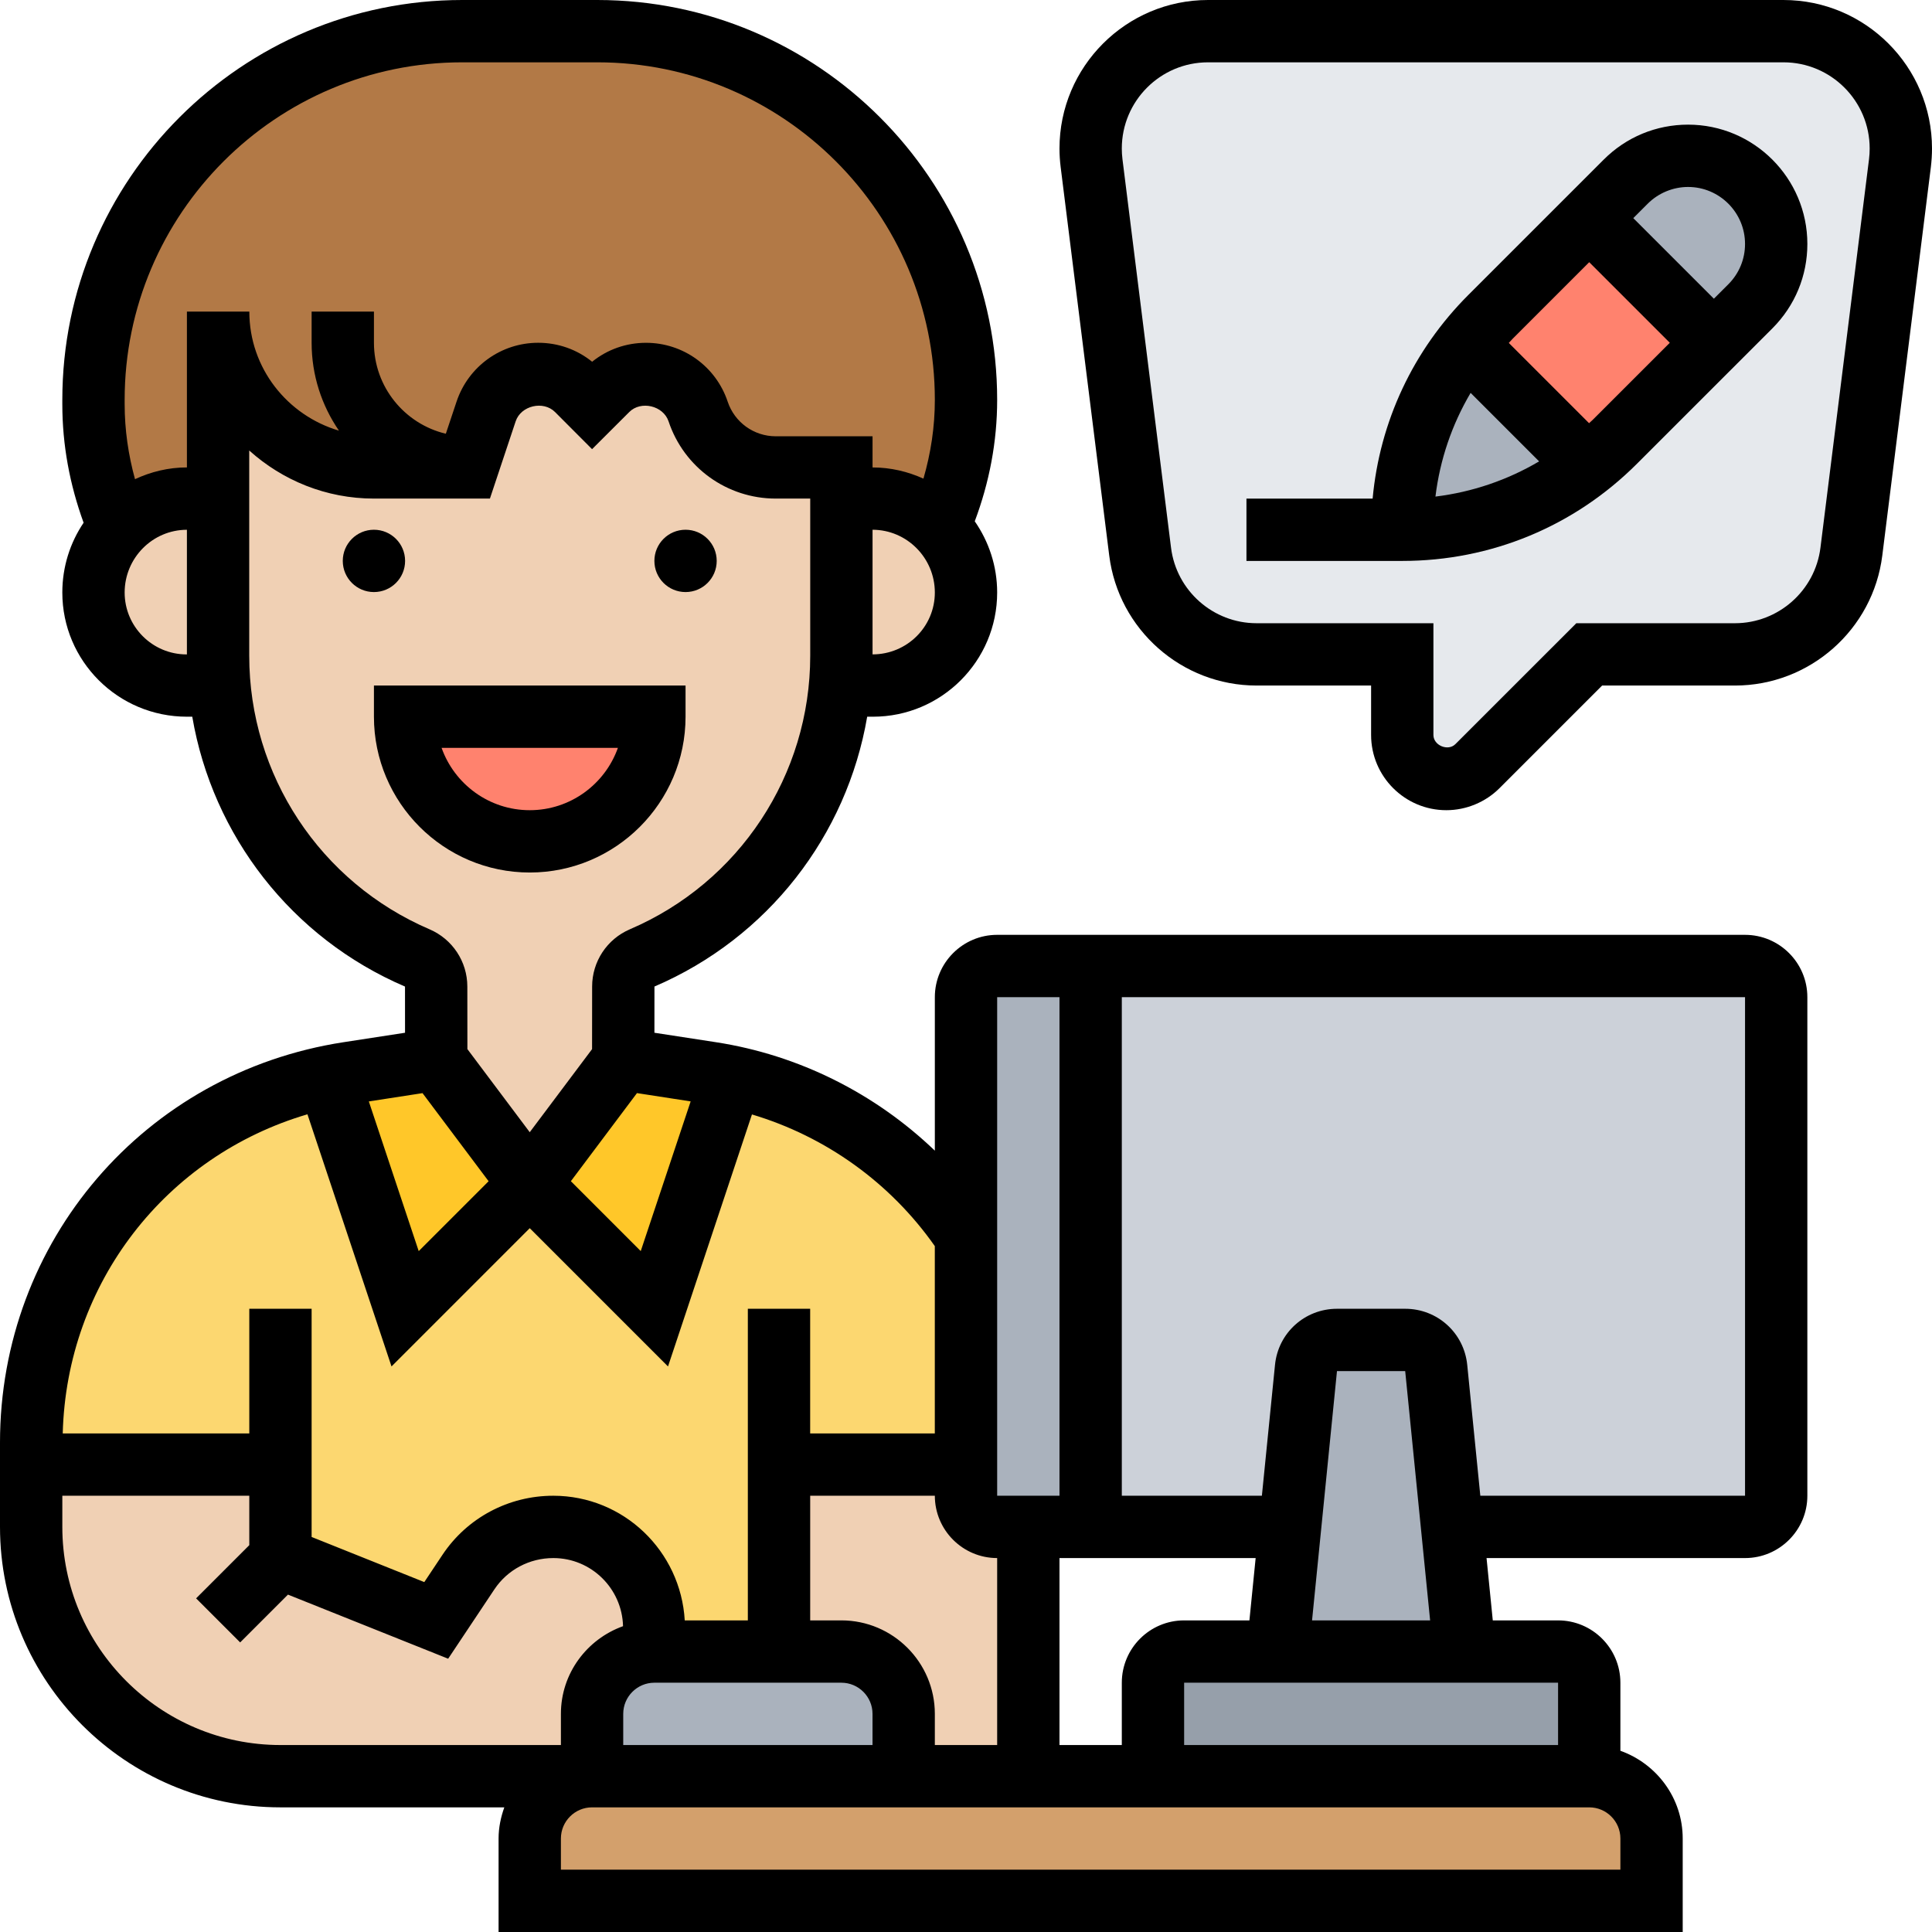 <svg id="Layer_35" enable-background="new 0 0 62 62" height="512" viewBox="0 0 62 62" width="512" xmlns="http://www.w3.org/2000/svg"><g><g><g><path d="m15 15h-3c-2.76 0-5-2.24-5-5v6h-1c-.86 0-1.64.36-2.19.95-.53-1.24-.81-2.59-.81-3.98v-.14c0-6.53 5.3-11.83 11.83-11.83h4.34c6.53 0 11.83 5.3 11.83 11.83 0 1.42-.3 2.8-.86 4.07-.01-.01-.01-.01-.02-.02-.54-.54-1.29-.88-2.12-.88h-1v-1h-2.11c-1.13 0-2.13-.72-2.49-1.8-.24-.71-.91-1.2-1.67-1.2-.47 0-.91.19-1.24.52l-.49.48-.48-.48c-.33-.33-.78-.52-1.25-.52-.76 0-1.43.49-1.67 1.2z" fill="#b27946"/></g><g><path d="m25 47v6h-4v-.76c0-1.79-1.45-3.24-3.24-3.24-1.11 0-2.12.54-2.73 1.45l-1.03 1.55-5-2v-3h-8v-.71c0-5.69 4-10.56 9.52-11.73l2.48 7.44 4-4 4 4 2.48-7.45c3.16.67 5.83 2.56 7.52 5.11v7.34z" fill="#fcd770"/></g><g><path d="m23.48 34.55-2.48 7.45-4-4 3-4 2.82.43c.22.03.44.08.66.12z" fill="#ffc729"/></g><g><path d="m14 34 3 4-4 4-2.48-7.44c.21-.06.44-.1.66-.13z" fill="#ffc729"/></g><g><path d="m35 31v18h-2-1c-.55 0-1-.45-1-1v-1-7.34-7.66c0-.55.45-1 1-1z" fill="#aab2bd"/></g><g><path d="m57 32v16c0 .55-.45 1-1 1h-9.4l-.51-5.1c-.05-.51-.48-.9-.99-.9h-2.2c-.51 0-.94.39-.99.9l-.51 5.1h-6.4v-18h21c.55 0 1 .45 1 1z" fill="#ccd1d9"/></g><g><path d="m53 59v2h-36v-2c0-1.1.9-2 2-2h1.02 8.98 4 4 14c1.1 0 2 .9 2 2z" fill="#d3a06c"/></g><g><path d="m46.6 49 .4 4h-6l.4-4 .51-5.1c.05-.51.48-.9.99-.9h2.2c.51 0 .94.39.99.9z" fill="#aab2bd"/></g><g><path d="m51 54v3h-14v-3c0-.55.45-1 1-1h3 6 3c.55 0 1 .45 1 1z" fill="#969faa"/></g><g><path d="m29 55v2h-8.98-1.02v-2c0-1.1.9-2 2-2h4 2c1.1 0 2 .9 2 2z" fill="#aab2bd"/></g><g><path d="m33 49v8h-4v-2c0-1.1-.9-2-2-2h-2v-6h6v1c0 .55.45 1 1 1z" fill="#f0d0b4"/></g><g><path d="m9 47v3l5 2 1.03-1.55c.61-.91 1.62-1.45 2.73-1.45 1.79 0 3.24 1.45 3.24 3.24v.76c-1.1 0-2 .9-2 2v2h-10c-4.42 0-8-3.58-8-8v-2z" fill="#f0d0b4"/></g><g><path d="m31 19.01c0 1.65-1.34 2.99-2.99 2.99h-.01-1.04-.01c.04-.32.05-.64.05-.96v-5.04h1c.83 0 1.58.34 2.12.88l.02.02v.01c.53.54.86 1.28.86 2.1z" fill="#f0d0b4"/></g><g><path d="m7 10c0 2.76 2.24 5 5 5h3l.6-1.8c.24-.71.91-1.2 1.67-1.2.47 0 .92.19 1.25.52l.48.48.49-.48c.33-.33.77-.52 1.24-.52.76 0 1.43.49 1.67 1.2.36 1.08 1.36 1.8 2.49 1.8h2.11v1 5.04c0 .32-.01.64-.05.96-.34 3.83-2.76 7.21-6.34 8.74-.37.16-.61.52-.61.92v2.34l-3 4-3-4v-2.34c0-.4-.24-.76-.61-.92-3.58-1.53-6-4.91-6.34-8.74-.04-.32-.05-.64-.05-.96v-5.04z" fill="#f0d0b4"/></g><g><path d="m7 21.04c0 .32.01.64.05.96h-.01-1.04-.02c-.82 0-1.56-.34-2.1-.88s-.88-1.28-.88-2.11c0-.8.31-1.53.81-2.06.55-.59 1.33-.95 2.19-.95h1z" fill="#f0d0b4"/></g><g><path d="m13 23h8c0 1.1-.45 2.1-1.17 2.83-.73.72-1.73 1.17-2.83 1.17-2.21 0-4-1.79-4-4z" fill="#ff826e"/></g><g><path d="m61 4.77c0 .15-.01.31-.03.46l-1.56 12.47c-.23 1.89-1.84 3.3-3.73 3.3h-4.68l-3.59 3.59c-.26.26-.62.41-1 .41-.78 0-1.41-.63-1.41-1.41v-2.59h-4.68c-1.89 0-3.5-1.41-3.73-3.3l-1.56-12.47c-.02-.15-.03-.31-.03-.46 0-2.08 1.69-3.77 3.77-3.77h18.46c1.04 0 1.98.42 2.67 1.1.68.69 1.1 1.63 1.1 2.67z" fill="#e6e9ed"/></g><g><path d="m57 7.83c0 .75-.3 1.47-.83 2l-1.17 1.17-4-4 1.17-1.17c.53-.53 1.25-.83 2-.83.78 0 1.49.32 2 .83s.83 1.22.83 2z" fill="#aab2bd"/></g><g><path d="m47.06 11.06 3.88 3.88.01.01c-1.69 1.32-3.78 2.05-5.95 2.05 0-2.17.73-4.26 2.05-5.95z" fill="#aab2bd"/></g><g><path d="m55 11-3.17 3.17c-.28.28-.57.54-.88.78l-.01-.01-3.88-3.88-.01-.01c.24-.31.5-.6.78-.88l3.17-3.17z" fill="#ff826e"/></g></g><g><path d="m57.234 0h-18.468c-2.628 0-4.766 2.138-4.766 4.766 0 .198.013.396.037.591l1.559 12.469c.297 2.38 2.33 4.174 4.729 4.174h3.675v1.586c0 1.331 1.083 2.414 2.414 2.414.637 0 1.259-.258 1.707-.707l3.293-3.293h4.262c2.398 0 4.432-1.794 4.729-4.174l1.559-12.468c.023-.197.036-.394.036-.592 0-2.628-2.138-4.766-4.766-4.766zm2.745 5.108-1.559 12.47c-.173 1.38-1.353 2.422-2.744 2.422h-5.09l-3.88 3.879c-.235.238-.706.045-.706-.293v-3.586h-5.676c-1.392 0-2.571-1.042-2.744-2.422l-1.559-12.47c-.014-.114-.021-.228-.021-.342 0-1.525 1.24-2.766 2.766-2.766h18.469c1.525 0 2.765 1.241 2.765 2.766 0 .114-.007.228-.021.342z"/><path d="m54.172 4c-1.023 0-1.984.398-2.707 1.122l-4.344 4.343c-1.775 1.775-2.844 4.067-3.072 6.536h-4.049v2h4 1c2.847 0 5.522-1.108 7.535-3.122l4.344-4.343c.723-.724 1.121-1.685 1.121-2.707 0-2.112-1.718-3.829-3.828-3.829zm-6.978 8.608 2.198 2.198c-1.016.6-2.144.985-3.327 1.13.144-1.184.529-2.312 1.129-3.328zm3.927.856c-.041.041-.085.077-.126.117l-2.576-2.576c.04-.041.076-.086.116-.126l2.465-2.465 2.586 2.586zm4.344-4.342-.465.464-2.586-2.586.465-.465c.341-.34.811-.535 1.293-.535 1.008 0 1.828.82 1.828 1.829 0 .488-.19.947-.535 1.293z"/><path d="m56 30h-24c-1.103 0-2 .897-2 2v4.926c-1.916-1.837-4.365-3.07-7.023-3.48l-1.976-.304.001-1.483c3.642-1.561 6.173-4.843 6.827-8.659h.186c2.197 0 3.985-1.788 3.985-3.985 0-.85-.268-1.636-.719-2.286.468-1.248.719-2.553.719-3.896 0-7.076-5.757-12.833-12.833-12.833h-4.334c-7.076 0-12.833 5.757-12.833 12.833v.141c0 1.307.239 2.581.683 3.801-.431.639-.683 1.41-.683 2.24 0 2.197 1.788 3.985 4 3.985h.17c.653 3.816 3.185 7.099 6.827 8.66l.001 1.482-1.976.304c-6.386.983-11.022 6.387-11.022 12.849v2.705c0 4.962 4.037 9 9 9h7.184c-.112.314-.184.648-.184 1v3h38v-3c0-1.302-.839-2.402-2-2.816v-2.184c0-1.103-.897-2-2-2h-2.095l-.2-2h8.295c1.103 0 2-.897 2-2v-16c0-1.103-.897-2-2-2zm-24 2h2v16h-2zm8.095 20h-2.095c-1.103 0-2 .897-2 2v2h-2v-6h6.295zm-8.095 4h-2v-1c0-1.654-1.346-3-3-3h-1v-4h4c0 1.103.897 2 2 2zm-11-2h6c.552 0 1 .449 1 1v1h-7.981-.019v-1c0-.551.448-1 1-1zm1.164-18.655-1.602 4.804-2.242-2.243 2.121-2.827zm5.837-14.345v-4c1.102.002 1.999.905 1.999 2.015 0 1.094-.89 1.984-1.999 1.985zm-24.001-8.167c0-5.974 4.859-10.833 10.833-10.833h4.334c5.974 0 10.833 4.859 10.833 10.833 0 .864-.129 1.709-.366 2.527-.5-.226-1.05-.359-1.633-.359v-1h-3.107c-.7 0-1.32-.447-1.542-1.111-.377-1.13-1.43-1.889-2.62-1.889-.638 0-1.242.214-1.73.608-.489-.395-1.093-.609-1.731-.609-1.19 0-2.243.759-2.62 1.889l-.344 1.03c-1.321-.313-2.307-1.503-2.307-2.919v-1h-2v1c0 1.046.325 2.016.877 2.82-1.656-.489-2.876-2.007-2.876-3.82h-.003-1.997-.003v5c-.596 0-1.157.141-1.666.377-.214-.781-.332-1.584-.332-2.404zm0 6.182c0-1.11.896-2.013 1.998-2.014v4h-.013c-1.094-.001-1.985-.892-1.985-1.986zm3.998 2.029v-6.587c1.063.956 2.464 1.543 4.003 1.543h3 .721l.826-2.479c.169-.506.888-.673 1.263-.299l1.189 1.192 1.193-1.191c.372-.375 1.092-.208 1.262.299.494 1.482 1.876 2.478 3.439 2.478h1.107v5.044c0 3.825-2.271 7.271-5.786 8.777-.737.316-1.213 1.037-1.213 1.837l-.002 2.01-2 2.666-2.001-2.667-.002-2.007c0-.801-.476-1.522-1.213-1.838-3.514-1.508-5.786-4.953-5.786-8.778zm5.561 14.036 2.121 2.827-2.243 2.243-1.601-4.804zm-3.693.679 2.698 8.092 4.436-4.437 4.437 4.437 2.694-8.087c2.363.705 4.438 2.189 5.868 4.225v6.011h-4v-4h-2v10h-2.025c-.129-2.225-1.962-4-4.219-4-1.436 0-2.765.708-3.556 1.896l-.583.875-3.616-1.448v-7.323h-2v4h-5.987c.126-4.831 3.313-8.905 7.853-10.241zm-7.866 13.241v-1h6v1.586l-1.707 1.707 1.414 1.414 1.534-1.534 5.141 2.057 1.483-2.225c.419-.63 1.126-1.005 1.892-1.005 1.218 0 2.206.976 2.237 2.186-1.158.416-1.994 1.514-1.994 2.814v1h-9c-3.859 0-7-3.14-7-7zm50 11h-34v-1c0-.551.448-1 1-1h1.019 30.981c.552 0 1 .449 1 1zm-2-4h-12v-2h12zm-7.895-4 .8-8h2.189l.8 8zm13.895-4h-8.495l-.42-4.198c-.102-1.028-.958-1.802-1.99-1.802h-2.189c-1.032 0-1.889.774-1.99 1.801l-.421 4.199h-4.495v-16h20z"/><circle cx="22" cy="18" r="1"/><circle cx="12" cy="18" r="1"/><path d="m22 23v-1h-10v1c0 2.757 2.243 5 5 5s5-2.243 5-5zm-7.829 1h5.658c-.413 1.164-1.525 2-2.829 2s-2.416-.836-2.829-2z"/></g></g></svg>